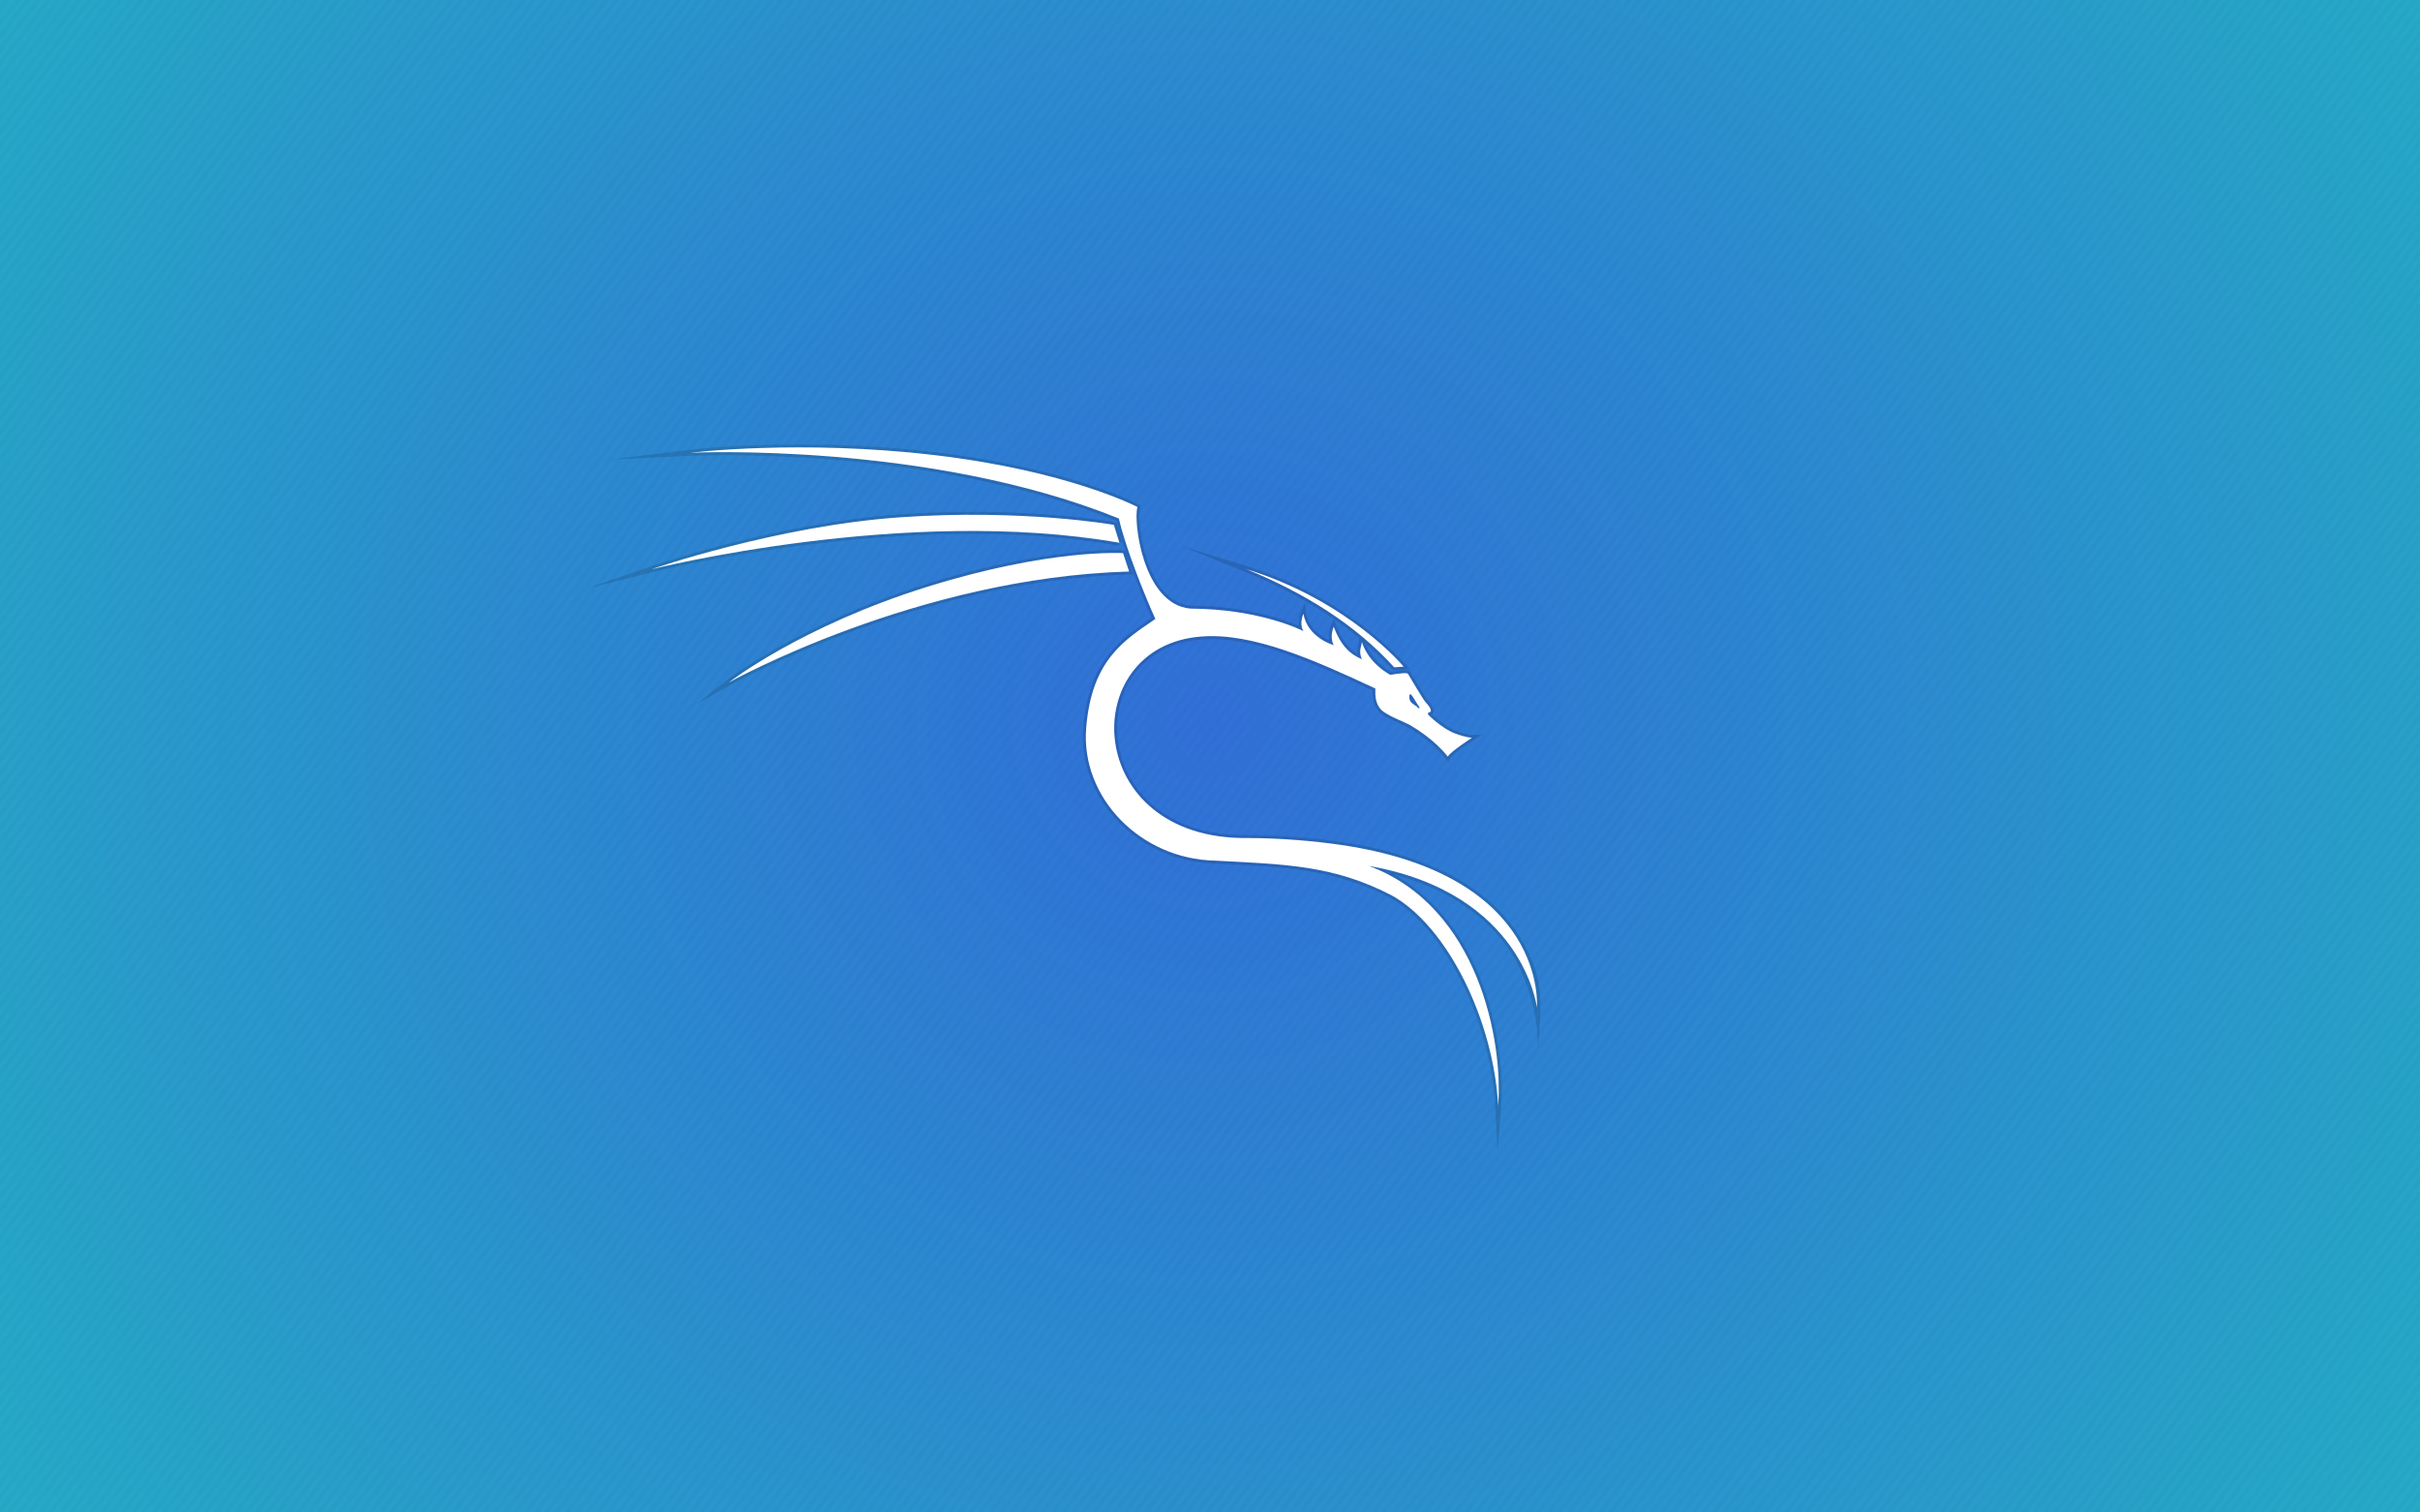 <svg width="3840" height="2400" version="1.1" viewBox="0 0 1016 635" xmlns="http://www.w3.org/2000/svg"><defs><radialGradient id="a" cx="508.88" cy="275.85" r="508" gradientTransform="matrix(1.517 0 0 1.46 -1279.3 -99.823)" gradientUnits="userSpaceOnUse"><stop stop-color="#316fd8" offset="0"/><stop stop-color="#23bac2" offset="1"/></radialGradient><filter id="b" x="-.031" y="-.042" width="1.063" height="1.085" style="color-interpolation-filters:sRGB"><feGaussianBlur stdDeviation="5.227"/></filter></defs><rect transform="scale(-1,1)" x="-1016" y="1.1444e-5" width="1016" height="635" style="fill:url(#a);paint-order:fill markers stroke"/><path transform="matrix(-1 0 0 1 1016 31.737)" d="m680.82 154.86c-16.44-0.019-36.221 0.751-57.432 3.26-56.57 6.691-85.486 21.906-85.486 21.906l-0.916 0.482 0.309 0.986c0.316 1.01 0.489 4.343 0.059 8.389-0.43 4.046-1.382 8.945-2.99 13.689-1.608 4.745-3.879 9.331-6.879 12.779-2.998 3.447-6.663 5.757-11.27 6.182-24.125 0.128-40.02 6.082-45.457 8.453 0.19-1.431 0.126-3.276-0.82-5.508l-1.647-3.885-0.721 4.156c-1.137 6.552-6.455 9.809-9.545 11.225 0.227-1.523 0.19-3.579-0.783-6.025l-1.131-2.846c11.283-7.772 23.778-14.309 37.316-19.812l26.553-10.793-27.387 8.455c-0.036 0.011-0.066 0.026-0.102 0.037-5.3e-4 2.3e-4 -1e-3 -2.3e-4 -2e-3 0-20.118 6.227-35.619 15.419-46.734 23.59l0.01-0.361-0.15 0.461c-12.988 9.569-19.863 17.689-19.863 17.689l-1.543 1.871 6.842 0.447 0.367-0.271 0.098-0.072 0.082-0.09c3.448-3.788 7.151-7.313 11.006-10.682-3.041 7.558-9.739 11.3-10.551 11.725-0.347-0.06-1.257-0.224-2.666-0.404-0.826-0.106-1.699-0.198-2.481-0.238-0.782-0.04-1.39-0.092-2.113 0.141l-0.166 0.053-0.145 0.098c-0.653 0.436-0.971 1.12-0.988 1.148v2e-3c-0.133 0.223-1.605 2.725-3.227 5.404-0.811 1.34-1.645 2.699-2.326 3.769-0.34 0.535-0.643 0.999-0.879 1.344-0.236 0.345-0.467 0.618-0.408 0.559-0.518 0.517-1.275 1.377-1.863 2.328-0.295 0.476-0.555 0.962-0.686 1.547-0.131 0.585-0.055 1.504 0.6 2.055l0.08 0.068c-0.1 0.095-0.157 0.156-0.275 0.266-0.637 0.589-1.536 1.375-2.582 2.205-2.091 1.661-4.8 3.498-7.09 4.354-2.465 0.921-4.203 1.361-5.299 1.57-1.096 0.209-1.455 0.189-1.455 0.189l-4.359-0.096 3.654 2.379s2.245 1.462 4.615 3.168c1.185 0.853 2.401 1.767 3.363 2.572 0.962 0.805 1.692 1.633 1.742 1.727l0.908 1.699 1.174-1.527c4.796-6.242 12.898-11.436 15.338-12.836 1.088-0.624 3.774-1.738 6.385-2.971s5.174-2.484 6.559-4.215c2.123-2.653 2.365-5.582 2.332-8.51 25.215-11.733 50.87-23.128 71.951-21.389h6e-3c12.825 1.002 22.149 6.665 28.006 14.578 5.856 7.913 8.224 18.12 6.871 28.195-2.705 20.15-20.1 39.783-54.504 39.328l-0.01-2e-3h-0.01c-14.184 0.036-28.185 1.287-39.277 2.914-43.785 6.425-64.754 23.68-74.631 39.451-10.537 17.092-9.439 26.419-7.912 47.245-0.145-15.894 5.497-31.949 12.449-41.985 8.248-11.626 22.694-24.35 48.002-31.049-17.638 9.875-29.032 25.941-35.902 42.816-8.076 19.839-10.064 40.705-9.041 54.162 4e-3 0.048-2e-3 0.114 2e-3 0.162l1.469 18.838 1.012-18.867c0.945-17.632 6.203-36.322 14.131-52.166 7.926-15.839 18.538-28.809 29.959-35.129 24.396-12.643 44.445-12.86 73.883-14.428 31.671-0.807 57.272-26.948 55-56.789-1.123-14.733-5.33-24.347-10.895-31.316-5.327-6.673-11.817-10.875-17.869-15.031 3.052-6.811 7.501-17.707 10.99-27.979l-0.131 0.396-3.072 9.299 1.668 0.047c88.724 2.494 167.49 46.428 167.49 46.428l14.021 7.828-12.65-9.891s-30.245-23.641-83.406-40.275c-52.138-16.314-82.953-14.287-82.953-14.287l-0.826 0.057c1.513-4.481 2.827-8.748 3.68-12.41 79.562-32.004 178.84-27.308 178.84-27.308l33.553 1.609-33.342-4.084s-0.091-8e-3 -0.092-8e-3c-0.163-0.02-18.153-2.214-45.43-2.246zm-78.211 28.318c-32.731 0.373-54.443 4.229-54.443 4.229l-0.746 0.133-2.555 8.238 1.188 0.367 0.215 1.225c89.164-15.701 195.85 11.084 195.85 11.084l27.605 6.945-26.896-9.324s-52.283-18.145-104.21-21.836c-12.962-0.921-25.098-1.185-36.008-1.061zm-146.63 45.016-1.055 2.773c-2.496 6.568-5.395 9.701-8.76 11.67 0.259-2.559-0.652-4.208-0.635-4.84l0.049-1.801c3.324-2.746 6.812-5.326 10.4-7.803zm-8.973 3.519c-0.447 0.351-0.897 0.699-1.34 1.055l2e-3 -0.104c0.412-0.31 0.912-0.637 1.338-0.951z" dominant-baseline="auto" style="color-rendering:auto;color:#000000;dominant-baseline:auto;filter:url(#b);font-feature-settings:normal;font-variant-alternates:normal;font-variant-caps:normal;font-variant-ligatures:normal;font-variant-numeric:normal;font-variant-position:normal;image-rendering:auto;isolation:auto;mix-blend-mode:normal;opacity:.2;shape-padding:0;shape-rendering:auto;solid-color:#000000;text-decoration-color:#000000;text-decoration-line:none;text-decoration-style:solid;text-indent:0;text-orientation:mixed;text-transform:none;white-space:normal"/><g transform="matrix(1.413 0 -.554 .732 210.79 -847.08)"><path d="m57.194 664.6 1.2e-5 1853.2h1.534v-1853.2zm3.069 0v1853.2h1.535v-1853.2zm3.069 0 5.31e-4 1853.2h1.534l-2.3e-5 -1853.2zm3.07 0 1.1e-5 1853.2h1.535l1.2e-5 -1853.2zm3.069 0v1853.2h1.535v-1853.2zm3.07 0 1.2e-5 1853.2h1.534l1.1e-5 -1853.2zm3.069 0v1853.2h1.535l1.2e-5 -1853.2zm3.07 0v1853.2h1.534l-1.1e-5 -1853.2zm3.069 0 2.3e-5 1853.2h1.535l-1.1e-5 -1853.2zm3.069 0 1.1e-5 1853.2h1.535v-1853.2zm3.07 0 1.2e-5 1853.2h1.535l-5.42e-4 -1853.2zm3.069 0-1.2e-5 1853.2h1.535v-1853.2zm3.07 0-1.2e-5 1853.2h1.534l-1.1e-5 -1853.2zm3.069 0 1.2e-5 1853.2h1.535l-1.1e-5 -1853.2zm3.069 0v1853.2h1.535v-1853.2zm3.07 0v1853.2h1.535l-5.4e-4 -1853.2zm3.069 0-1e-5 1853.2h1.535l1e-5 -1853.2zm3.07 0v1853.2h1.534l-2e-5 -1853.2zm3.069 0 1e-5 1853.2h1.535v-1853.2zm3.069 0v1853.2h1.535v-1853.2zm3.07 0v1853.2h1.534l-1e-5 -1853.2zm3.069 0 1e-5 1853.2h1.535l1e-5 -1853.2zm3.07 0-1e-5 1853.2h1.534v-1853.2zm3.069 0 1e-5 1853.2h1.535l-1e-5 -1853.2zm3.069 0-1e-5 1853.2h1.535v-1853.2zm3.07 0-1e-5 1853.2h1.535l-5.3e-4 -1853.2zm3.069 0 1e-5 1853.2h1.535l-1e-5 -1853.2zm3.07 0 1e-5 1853.2h1.534v-1853.2zm3.069 0v1853.2h1.535l-1e-5 -1853.2zm3.069 0-1e-5 1853.2h1.535l1e-5 -1853.2zm3.07 0v1853.2h1.535l-5.2e-4 -1853.2zm3.069 0 1e-5 1853.2h1.535l-2e-5 -1853.2zm3.07 0 1e-5 1853.2h1.534v-1853.2zm3.069 0v1853.2h1.535v-1853.2zm3.069 0v1853.2h1.535l1e-5 -1853.2zm3.07 0v1853.2h1.535l-5.1e-4 -1853.2zm3.069 0 1e-5 1853.2h1.535l-1e-5 -1853.2zm3.07 0 1e-5 1853.2h1.534v-1853.2zm3.069 0v1853.2h1.535v-1853.2zm3.069 0 2e-5 1853.2h1.535l-1e-5 -1853.2zm3.07 0 1e-5 1853.2h1.535l-5.3e-4 -1853.2zm3.069 0v1853.2h1.535l-1e-5 -1853.2zm3.07 0v1853.2h1.534v-1853.2zm3.069 0v1853.2h1.535l2e-5 -1853.2zm3.069 0 1e-5 1853.2h1.535l-1e-5 -1853.2zm3.07 0 1e-5 1853.2h1.535l-5.5e-4 -1853.2zm3.069 0v1853.2h1.535v-1853.2zm3.07 0 1e-5 1853.2h1.534l1e-5 -1853.2zm3.069 0v1853.2h1.535l2e-5 -1853.2zm3.069 0 1e-5 1853.2h1.535l-1e-5 -1853.2zm3.07 0 1e-5 1853.2h1.535l-5.4e-4 -1853.2zm3.069 0-2e-5 1853.2h1.535v-1853.2zm3.07 0v1853.2h1.534l1e-5 -1853.2zm3.069 0-1e-5 1853.2h1.535v-1853.2zm3.069 0-2e-5 1853.2h1.535l-2e-5 -1853.2zm3.07 0 2e-5 1853.2h1.535l-5.4e-4 -1853.2zm3.069 0-1e-5 1853.2h1.535v-1853.2zm3.07 0-1e-5 1853.2h1.534l-2e-5 -1853.2zm3.069 0 2e-5 1853.2h1.535l1e-5 -1853.2zm3.069 0-1e-5 1853.2h1.535l1e-5 -1853.2zm3.07 0v1853.2h1.535l-5.3e-4 -1853.2zm3.069 0v1853.2h1.535l2e-5 -1853.2zm3.07 0v1853.2h1.534l-1e-5 -1853.2zm3.069 0 2e-5 1853.2h1.535l-2e-5 -1853.2zm3.069 0v1853.2h1.535l2e-5 -1853.2zm3.07 0-1e-5 1853.2h1.535l-5.4e-4 -1853.2zm3.069 0-1e-5 1853.2h1.535v-1853.2zm3.07 0-1e-5 1853.2h1.534l-2e-5 -1853.2zm3.069 0 1e-5 1853.2h1.535l-2e-5 -1853.2zm3.069 0-1e-5 1853.2h1.535v-1853.2zm3.07 0-1e-5 1853.2h1.535l-5.3e-4 -1853.2zm3.069 0v1853.2h1.535l1e-5 -1853.2zm3.07 0v1853.2h1.534l-1e-5 -1853.2zm3.069 0 2e-5 1853.2h1.535l-1e-5 -1853.2zm3.069 0v1853.2h1.535l2e-5 -1853.2zm3.07 0v1853.2h1.535l1e-5 -1853.2zm3.069 0 2e-5 1853.2h1.535l-2e-5 -1853.2zm3.07 0 2e-5 1853.2h1.534l2e-5 -1853.2zm3.069 0v1853.2h1.535l1e-5 -1853.2zm3.069 0-1e-5 1853.2h1.535v-1853.2zm3.07 0-1e-5 1853.2h1.535l-5.4e-4 -1853.2zm3.069 0 1e-5 1853.2h1.535l-2e-5 -1853.2zm3.07 0 1e-5 1853.2h1.534v-1853.2zm3.069 0-1e-5 1853.2h1.535v-1853.2zm3.069 0-1e-5 1853.2h1.535l1e-5 -1853.2zm3.07 0v1853.2h1.535l-5.3e-4 -1853.2zm3.069 0 2e-5 1853.2h1.535l-1e-5 -1853.2zm3.07 0 2e-5 1853.2h1.534l2e-5 -1853.2zm3.069 0v1853.2h1.535l1e-5 -1853.2zm3.069 0v1853.2h1.535l1e-5 -1853.2zm3.07 0-2e-5 1853.2h1.535l-5e-4 -1853.2zm3.069 0v1853.2h1.535l-2e-5 -1853.2zm3.07 0 1e-5 1853.2h1.534v-1853.2zm3.069 0-1e-5 1853.2h1.535v-1853.2zm3.069 0 1e-5 1853.2h1.535l-2e-5 -1853.2zm3.07 0 1e-5 1853.2h1.535l1e-5 -1853.2zm3.069 0-1e-5 1853.2h1.535v-1853.2zm3.07 0-1e-5 1853.2h1.534l2e-5 -1853.2zm3.069 0v1853.2h1.535l1e-5 -1853.2zm3.069 0 2e-5 1853.2h1.535l-2e-5 -1853.2zm3.07 0 2e-5 1853.2h1.535l-2e-5 -1853.2zm3.069 0v1853.2h1.535l1e-5 -1853.2zm3.07 0v1853.2h1.534l1e-5 -1853.2zm3.069 0v1853.2h1.535l1e-5 -1853.2zm3.069 0 2e-5 1853.2h1.535l-2e-5 -1853.2zm3.07 0 2e-5 1853.2h1.535l-3e-5 -1853.2zm3.069 0-1e-5 1853.2h1.535v-1853.2zm3.07 0-1e-5 1853.2h1.534l-2e-5 -1853.2zm3.069 0-2e-5 1853.2h1.535v-1853.2zm3.069 0-1e-5 1853.2h1.535l-2e-5 -1853.2zm3.07 0 2e-5 1853.2h1.535l-2e-5 -1853.2zm3.069 0-2e-5 1853.2h1.535l1e-5 -1853.2zm3.07 0v1853.2h1.534l-2e-5 -1853.2zm3.069 0 2e-5 1853.2h1.535v-1853.2zm3.069 0v1853.2h1.535l1e-5 -1853.2zm3.07 0v1853.2h1.535l1e-5 -1853.2zm3.069 0v1853.2h1.535v-1853.2zm3.07 0v1853.2h1.534l-2e-5 -1853.2zm3.069 0 1e-5 1853.2h1.535l-2e-5 -1853.2zm3.069 0v1853.2h1.535l1e-5 -1853.2zm3.07 0-1e-5 1853.2h1.535v-1853.2zm3.069 0v1853.2h1.535l-2e-5 -1853.2zm3.07 0v1853.2h1.534l-1e-5 -1853.2zm3.069 0 2e-5 1853.2h1.535l-1e-5 -1853.2zm3.069 0v1853.2h1.535v-1853.2zm3.07 0-1e-5 1853.2h1.535v-1853.2zm3.069 0 1e-5 1853.2h1.535v-1853.2zm3.07 0 1e-5 1853.2h1.534l1e-5 -1853.2zm3.069 0-1e-5 1853.2h1.535l-1e-5 -1853.2zm3.069 0v1853.2h1.535v-1853.2zm3.07 0v1853.2h1.535l1e-5 -1853.2zm3.069 0 1e-5 1853.2h1.535l-2e-5 -1853.2zm3.07 0v1853.2h1.534l1e-5 -1853.2zm3.069 0-1e-5 1853.2h1.535v-1853.2zm3.069 0v1853.2h1.535v-1853.2zm3.07 0v1853.2h1.535v-1853.2zm3.069 0 1e-5 1853.2h1.535l-1e-5 -1853.2zm3.07 0 1e-5 1853.2h1.534v-1853.2zm3.069 0-1e-5 1853.2h1.535l1e-5 -1853.2zm3.069 0 5.4e-4 1853.2h1.534v-1853.2zm3.07 0 1e-5 1853.2h1.535v-1853.2zm3.069 0 1e-5 1853.2h1.535l-1e-5 -1853.2zm3.07 0 2e-5 1853.2h1.534v-1853.2zm3.069 0v1853.2h1.535l1e-5 -1853.2zm3.069 0 1e-5 1853.2h1.535l-2e-5 -1853.2zm3.07 0 1e-5 1853.2h1.535l-1e-5 -1853.2zm3.069 0-1e-5 1853.2h1.535l-2e-5 -1853.2zm3.07 0 2e-5 1853.2h1.534v-1853.2zm3.069 0v1853.2h1.535v-1853.2zm3.069 0v1853.2h1.535l-1e-5 -1853.2zm3.07 0v1853.2h1.535l-1e-5 -1853.2zm3.069 0-1e-5 1853.2h1.535l1e-5 -1853.2zm3.07 0-1e-5 1853.2h1.534v-1853.2zm3.069 0 1e-5 1853.2h1.535v-1853.2zm3.069 0 5.4e-4 1853.2h1.534l-1e-5 -1853.2zm3.07 0 2e-5 1853.2h1.535v-1853.2zm3.069 0v1853.2h1.535l1e-5 -1853.2zm3.07 0v1853.2h1.534v-1853.2zm3.069 0v1853.2h1.535l-1e-5 -1853.2zm3.069 0 5.4e-4 1853.2h1.534l-2e-5 -1853.2zm3.07 0 2e-5 1853.2h1.535l-1e-5 -1853.2zm3.069 0v1853.2h1.535v-1853.2zm3.07 0-1e-5 1853.2h1.534l-1e-5 -1853.2zm3.069 0v1853.2h1.535l-1e-5 -1853.2zm3.069 0 5.2e-4 1853.2h1.534l1e-5 -1853.2zm3.07 0-1e-5 1853.2h1.535l-2e-5 -1853.2zm3.069 0-1e-5 1853.2h1.535v-1853.2zm3.07 0v1853.2h1.534l-1e-5 -1853.2zm3.069 0 2e-5 1853.2h1.535v-1853.2zm3.069 0 5.3e-4 1853.2h1.534l1e-5 -1853.2zm3.07 0-1e-5 1853.2h1.535l1e-5 -1853.2zm3.069 0v1853.2h1.535v-1853.2zm3.07 0v1853.2h1.534l-1e-5 -1853.2zm3.069 0 2e-5 1853.2h1.535l-1e-5 -1853.2zm3.069 0 5.3e-4 1853.2h1.534v-1853.2zm3.07 0-1e-5 1853.2h1.535v-1853.2zm3.069 0v1853.2h1.535l-1e-5 -1853.2zm3.07 0v1853.2h1.534l-1e-5 -1853.2zm3.069 0 3e-5 1853.2h1.535l-2e-5 -1853.2zm3.069 0 5.2e-4 1853.2h1.534v-1853.2zm3.07 0v1853.2h1.535v-1853.2zm3.069 0 2e-5 1853.2h1.535v-1853.2zm3.07 0 1e-5 1853.2h1.534l1e-5 -1853.2zm3.069 0v1853.2h1.535l-3e-5 -1853.2zm3.069 0 5.3e-4 1853.2h1.534v-1853.2zm3.07 0v1853.2h1.535l1e-5 -1853.2zm3.069 0 2e-5 1853.2h1.535l-1e-5 -1853.2zm3.07 0 1e-5 1853.2h1.534l1e-5 -1853.2zm3.069 0-1e-5 1853.2h1.535v-1853.2zm3.069 0 5.3e-4 1853.2h1.534v-1853.2zm3.07 0v1853.2h1.535v-1853.2zm3.069 0 3e-5 1853.2h1.535l-1e-5 -1853.2zm3.07 0 1e-5 1853.2h1.534v-1853.2zm3.069 0-1e-5 1853.2h1.535l1e-5 -1853.2zm3.069 0 5.5e-4 1853.2h1.534v-1853.2zm3.07 0 1e-5 1853.2h1.535v-1853.2zm3.069 0 1e-5 1853.2h1.535l-2e-5 -1853.2zm3.07 0 1e-5 1853.2h1.534v-1853.2zm3.069 0v1853.2h1.535l1e-5 -1853.2zm3.069 0 5.5e-4 1853.2h1.534l-1e-5 -1853.2zm3.07 0v1853.2h1.535l-1e-5 -1853.2zm3.069 0-1e-5 1853.2h1.535v-1853.2zm3.07 0-2e-5 1853.2h1.534v-1853.2zm3.069 0v1853.2h1.535v-1853.2zm3.069 0 5.4e-4 1853.2h1.534l-1e-5 -1853.2zm3.07 0 1e-5 1853.2h1.535l-1e-5 -1853.2zm3.069 0-1e-5 1853.2h1.535l1e-5 -1853.2zm3.07 0-1e-5 1853.2h1.534v-1853.2zm3.069 0 1e-5 1853.2h1.535v-1853.2zm3.069 0 5.4e-4 1853.2h1.534l-2e-5 -1853.2zm3.07 0 1e-5 1853.2h1.535v-1853.2zm3.069 0v1853.2h1.535l1e-5 -1853.2zm3.07 0v1853.2h1.534v-1853.2zm3.069 0v1853.2h1.535l-1e-5 -1853.2zm3.069 0 5.4e-4 1853.2h1.534l-3e-5 -1853.2zm3.07 0 1e-5 1853.2h1.535l-1e-5 -1853.2zm3.069 0v1853.2h1.535v-1853.2zm3.07 0-1e-5 1853.2h1.534l-1e-5 -1853.2zm3.069 0v1853.2h1.535l-1e-5 -1853.2zm3.07 0 1e-5 1853.2h1.534l1e-5 -1853.2zm3.069 0-1e-5 1853.2h1.535l-1e-5 -1853.2zm3.069 0 1e-5 1853.2h1.535v-1853.2zm3.07 0v1853.2h1.535l-5.5e-4 -1853.2zm3.069 0 1e-5 1853.2h1.535v-1853.2zm3.07 0 1e-5 1853.2h1.534l1e-5 -1853.2zm3.069 0v1853.2h1.535l2e-5 -1853.2zm3.069 0v1853.2h1.535l-1e-5 -1853.2zm3.07 0v1853.2h1.535v-1853.2zm3.069 0 1e-5 1853.2h1.535l-1e-5 -1853.2zm3.07 0 1e-5 1853.2h1.534v-1853.2zm3.069 0-1e-5 1853.2h1.535v-1853.2zm3.069 0v1853.2h1.535v-1853.2zm3.07 0v1853.2h1.534l1e-5 -1853.2zm3.069 0 3e-5 1853.2h1.535l-1e-5 -1853.2zm3.069 0-1e-5 1853.2h1.535v-1853.2zm3.07 0v1853.2h1.535v-1853.2zm3.069 0 1e-5 1853.2h1.535v-1853.2zm3.07 0 1e-5 1853.2h1.534l1e-5 -1853.2zm3.069 0-1e-5 1853.2h1.535l2e-5 -1853.2zm3.07 0-1e-5 1853.2h1.534v-1853.2zm3.069 0v1853.2h1.535v-1853.2zm3.069 0 1e-5 1853.2h1.535l-1e-5 -1853.2zm3.07 0 1e-5 1853.2h1.535l-1e-5 -1853.2zm3.069 0-1e-5 1853.2h1.535v-1853.2zm3.07 0-1e-5 1853.2h1.534l-1e-5 -1853.2zm3.069 0v1853.2h1.535v-1853.2zm3.069 0 3e-5 1853.2h1.535l-1e-5 -1853.2zm3.07 0 1e-5 1853.2h1.535l-5.3e-4 -1853.2zm3.069 0v1853.2h1.535v-1853.2zm3.069 0 5.4e-4 1853.2h1.534v-1853.2zm3.07 0 1e-5 1853.2h1.535v-1853.2zm3.069 0 1e-5 1853.2h1.535l-2e-5 -1853.2zm3.07 0 1e-5 1853.2h1.534v-1853.2zm3.069 0v1853.2h1.535l1e-5 -1853.2zm3.069 0 1e-5 1853.2h1.535l-1e-5 -1853.2zm3.07 0v1853.2h1.535l-1e-5 -1853.2zm3.069 0-1e-5 1853.2h1.535v-1853.2zm3.07 0-1e-5 1853.2h1.534v-1853.2zm3.069 0v1853.2h1.535v-1853.2zm3.069 0 2e-5 1853.2h1.535l-1e-5 -1853.2zm3.07 0 1e-5 1853.2h1.535l-5.3e-4 -1853.2zm3.069 0-1e-5 1853.2h1.535l2e-5 -1853.2zm3.069 0 5.4e-4 1853.2h1.534v-1853.2zm3.07 0 1e-5 1853.2h1.535v-1853.2zm3.069 0 5.5e-4 1853.2h1.534l-1e-5 -1853.2zm3.07 0 1e-5 1853.2h1.534v-1853.2zm3.069 0v1853.2h1.535l1e-5 -1853.2zm3.07 0v1853.2h1.534l-1e-5 -1853.2zm3.069 0v1853.2h1.535l-1e-5 -1853.2zm3.069 0-1e-5 1853.2h1.535l2e-5 -1853.2zm3.07 0 1e-5 1853.2h1.535l-1e-5 -1853.2zm3.069 0v1853.2h1.535v-1853.2zm3.07 0v1853.2h1.534l-1e-5 -1853.2zm3.069 0 1e-5 1853.2h1.535l-1e-5 -1853.2zm3.069 0-1e-5 1853.2h1.535l2e-5 -1853.2zm3.07 0-2e-5 1853.2h1.535l-5.3e-4 -1853.2zm3.069 0v1853.2h1.535v-1853.2zm3.069 0 5.5e-4 1853.2h1.534l-1e-5 -1853.2zm3.07 0 1e-5 1853.2h1.535v-1853.2zm3.069 0 5.3e-4 1853.2h1.534l1e-5 -1853.2zm3.07 0v1853.2h1.534v-1853.2zm3.069 0v1853.2h1.535l-1e-5 -1853.2zm3.07 0v1853.2h1.534l-3e-5 -1853.2zm3.069 0 1e-5 1853.2h1.535l-1e-5 -1853.2zm3.069 0v1853.2h1.535v-1853.2zm3.07 0-2e-5 1853.2h1.535v-1853.2zm3.069 0v1853.2h1.535l-1e-5 -1853.2zm3.07 0 1e-5 1853.2h1.534l2e-5 -1853.2zm3.069 0 2e-5 1853.2h1.535l-1e-5 -1853.2zm3.069 0v1853.2h1.535v-1853.2zm3.07 0v1853.2h1.535l1e-5 -1853.2zm3.069 0 2e-5 1853.2h1.535l-1e-5 -1853.2zm3.069 0 5.4e-4 1853.2h1.534l1e-5 -1853.2zm3.07 0v1853.2h1.535l1e-5 -1853.2zm3.069 0 5.4e-4 1853.2h1.534v-1853.2zm3.07 0-2e-5 1853.2h1.534l-3e-5 -1853.2zm3.069 0 2e-5 1853.2h1.535l-2e-5 -1853.2zm3.07 0 1e-5 1853.2h1.534v-1853.2zm3.069 0-2e-5 1853.2h1.535v-1853.2zm3.069 0-1e-5 1853.2h1.535v-1853.2zm3.07 0-1e-5 1853.2h1.535l1e-5 -1853.2zm3.069 0 2e-5 1853.2h1.535l-2e-5 -1853.2zm3.07 0 2e-5 1853.2h1.534l1e-5 -1853.2zm3.069 0v1853.2h1.535l1e-5 -1853.2zm3.069 0 2e-5 1853.2h1.535l1e-5 -1853.2zm3.07 0v1853.2h1.535l2e-5 -1853.2zm3.069 0v1853.2h1.535l1e-5 -1853.2zm3.07 0 2e-5 1853.2h1.534v-1853.2zm3.069 0v1853.2h1.535v-1853.2zm3.07 0v1853.2h1.534l-1e-4 -1853.2zm3.069 0 1e-4 1853.2h1.535l-5e-4 -1853.2zm3.069 0v1853.2h1.535v-1853.2zm3.07 0v1853.2h1.534v-1853.2zm3.069 0v1853.2h1.535v-1853.2zm3.069 0v1853.2h1.535v-1853.2zm3.07 0v1853.2h1.535v-1853.2zm3.069 0v1853.2h1.535v-1853.2zm3.07 0v1853.2h1.534v-1853.2zm3.069 0v1853.2h1.535v-1853.2zm3.069 0v1853.2h1.535v-1853.2zm3.07 0v1853.2h1.535l-2e-4 -1853.2zm3.069 0v1853.2h1.535v-1853.2zm3.07 0v1853.2h1.534v-1853.2zm3.069 0v1853.2h1.535v-1853.2zm3.07 0v1853.2h1.534v-1853.2zm3.069 0v1853.2h1.535l-6e-4 -1853.2zm3.069 0v1853.2h1.535v-1853.2zm3.07 0v1853.2h1.535l-6e-4 -1853.2zm3.069 0 1e-4 1853.2h1.535v-1853.2zm3.069 0v1853.2h1.535v-1853.2zm3.07 0-1e-4 1853.2h1.535v-1853.2zm3.069 0v1853.2h1.535v-1853.2zm3.07 0v1853.2h1.535l-5e-4 -1853.2zm3.069 0v1853.2h1.535v-1853.2zm3.069 0v1853.2h1.535v-1853.2zm3.07 0v1853.2h1.535v-1853.2zm3.069 0v1853.2h1.535v-1853.2zm3.069 0 4e-4 1853.2h1.534l-1e-4 -1853.2zm3.07 0v1853.2h1.535v-1853.2zm3.069 0 6e-4 1853.2h1.534l1e-4 -1853.2zm3.07 0v1853.2h1.535v-1853.2zm3.069 0v1853.2h1.535v-1853.2zm3.07 0-1e-4 1853.2h1.535v-1853.2zm3.069 0v1853.2h1.535v-1853.2zm3.069 0v1853.2h1.535v-1853.2zm3.07 0v1853.2h1.535v-1853.2zm3.069 0v1853.2h1.535v-1853.2zm3.07 0v1853.2h1.535l-4e-4 -1853.2zm3.069 0v1853.2h1.535v-1853.2zm3.069 0v1853.2h1.535v-1853.2zm3.07 0v1853.2h1.535v-1853.2zm3.069 0 1e-4 1853.2h1.535v-1853.2zm3.069 0 5e-4 1853.2h1.534v-1853.2zm3.07 0v1853.2h1.535v-1853.2zm3.069 0 6e-4 1853.2h1.534v-1853.2zm3.07 0v1853.2h1.535v-1853.2zm3.069 0v1853.2h1.535v-1853.2zm3.07 0v1853.2h1.535l-1e-4 -1853.2zm3.069 0v1853.2h1.535v-1853.2zm3.069 0v1853.2h1.535v-1853.2zm3.07 0v1853.2h1.535v-1853.2zm3.069 0v1853.2h1.535v-1853.2zm3.07 0v1853.2h1.535l-6e-4 -1853.2zm3.069 0v1853.2h1.535v-1853.2zm3.069 0v1853.2h1.535v-1853.2zm3.07 0 1e-4 1853.2h1.535v-1853.2zm3.069 0v1853.2h1.535v-1853.2zm3.069 0 6e-4 1853.2h1.534v-1853.2zm3.07 0v1853.2h1.535v-1853.2zm3.069 0 5e-4 1853.2h1.534v-1853.2zm3.07 0v1853.2h1.535v-1853.2zm3.069 0v1853.2h1.535v-1853.2zm3.07 0v1853.2h1.535v-1853.2zm3.069 0v1853.2h1.535v-1853.2zm3.069 0-1e-4 1853.2h1.535l-1e-4 -1853.2zm3.07 0v1853.2h1.535v-1853.2zm3.069 0v1853.2h1.535l1e-4 -1853.2zm3.07 0v1853.2h1.535l-6e-4 -1853.2zm3.069 0v1853.2h1.535v-1853.2zm3.069 0v1853.2h1.535v-1853.2zm3.07 0v1853.2h1.535l1e-4 -1853.2zm3.069 0v1853.2h1.535v-1853.2zm3.07 0v1853.2h1.534v-1853.2zm3.069 0v1853.2h1.535v-1853.2zm3.07 0v1853.2h1.534v-1853.2zm3.069 0v1853.2h1.535v-1853.2zm3.069 0-1e-4 1853.2h1.535v-1853.2zm3.07 0v1853.2h1.535v-1853.2zm3.069 0 1e-4 1853.2h1.535v-1853.2zm3.069 0v1853.2h1.535v-1853.2zm3.07 0v1853.2h1.535v-1853.2zm3.069 0v1853.2h1.535v-1853.2zm3.07 0v1853.2h1.535l1e-4 -1853.2zm3.069 0v1853.2h1.535v-1853.2zm3.069 0v1853.2h1.535v-1853.2zm3.07 0v1853.2h1.535v-1853.2zm3.069 0v1853.2h1.535v-1853.2zm3.07 0v1853.2h1.534v-1853.2zm3.069 0v1853.2h1.535v-1853.2zm3.07 0v1853.2h1.534v-1853.2zm3.069 0v1853.2h1.535v-1853.2zm3.069 0v1853.2h1.535l-1e-4 -1853.2zm3.07 0 2e-4 1853.2h1.535v-1853.2zm3.069 0v1853.2h1.535v-1853.2zm3.069 0v1853.2h1.535v-1853.2zm3.07 0v1853.2h1.535v-1853.2zm3.069 0v1853.2h1.535v-1853.2zm3.07 0v1853.2h1.535v-1853.2zm3.069 0v1853.2h1.535v-1853.2zm3.069 0v1853.2h1.535v-1853.2zm3.07 0v1853.2h1.535v-1853.2zm3.069 0-1e-4 1853.2h1.535l-1e-4 -1853.2zm3.07 0v1853.2h1.534v-1853.2zm3.069 0v1853.2h1.535v-1853.2zm3.07 0v1853.2h1.534v-1853.2zm3.069 0v1853.2h1.535v-1853.2zm3.069 0v1853.2h1.535v-1853.2zm3.07 0v1853.2h1.535l1e-4 -1853.2zm3.069 0v1853.2h1.535v-1853.2zm3.069 0 5e-4 1853.2h1.534v-1853.2zm3.07 0v1853.2h1.535v-1853.2zm3.069 0v1853.2h1.535v-1853.2zm3.07 0v1853.2h1.535v-1853.2zm3.069 0-1e-4 1853.2h1.535v-1853.2zm3.069 0v1853.2h1.535v-1853.2zm3.07 0 2e-4 1853.2h1.535v-1853.2zm3.069 0v1853.2h1.535v-1853.2zm3.07 0-1e-4 1853.2h1.535l-6e-4 -1853.2zm3.069 0v1853.2h1.535v-1853.2zm3.069 0v1853.2h1.535v-1853.2zm3.07 0v1853.2h1.535v-1853.2zm3.069 0v1853.2h1.535v-1853.2zm3.069 0 6e-4 1853.2h1.534v-1853.2zm3.07 0v1853.2h1.535v-1853.2zm3.069 0 6e-4 1853.2h1.534v-1853.2zm3.07 0v1853.2h1.535v-1853.2zm3.069 0v1853.2h1.535v-1853.2zm3.07 0v1853.2h1.535v-1853.2zm3.069 0v1853.2h1.535l-1e-4 -1853.2zm3.069 0v1853.2h1.535v-1853.2zm3.07 0v1853.2h1.535v-1853.2zm3.069 0v1853.2h1.535v-1853.2zm3.07 0v1853.2h1.535l-5e-4 -1853.2zm3.069 0v1853.2h1.535v-1853.2zm3.069 0v1853.2h1.535v-1853.2zm3.07 0v1853.2h1.535v-1853.2zm3.069 0v1853.2h1.535v-1853.2zm3.069 0 6e-4 1853.2h1.534v-1853.2zm3.07 0v1853.2h1.535l-2e-4 -1853.2zm3.069 0 5e-4 1853.2h1.534v-1853.2zm3.07 0v1853.2h1.535v-1853.2zm3.069 0v1853.2h1.535v-1853.2zm3.07 0 2e-4 1853.2h1.535v-1853.2zm3.069 0v1853.2h1.535v-1853.2zm3.069 0v1853.2h1.535v-1853.2zm3.07 0v1853.2h1.535v-1853.2zm3.069 0v1853.2h1.535v-1853.2zm3.07 0v1853.2h1.535l-5e-4 -1853.2zm3.069 0v1853.2h1.535v-1853.2zm3.069 0v1853.2h1.535v-1853.2zm3.07 0v1853.2h1.535v-1853.2zm3.069 0v1853.2h1.535v-1853.2zm3.07 0 1e-4 1853.2h1.534v-1853.2zm3.069 0v1853.2h1.535v-1853.2zm3.069 0 4e-4 1853.2h1.534v-1853.2zm3.07 0v1853.2h1.535v-1853.2zm3.069 0v1853.2h1.535v-1853.2zm3.07 0v1853.2h1.535v-1853.2zm3.069 0v1853.2h1.535v-1853.2zm3.069 0 1e-4 1853.2h1.535v-1853.2zm3.07 0v1853.2h1.535v-1853.2zm3.069 0-1e-4 1853.2h1.535v-1853.2zm3.07 0v1853.2h1.535l-6e-4 -1853.2zm3.069 0v1853.2h1.535l1e-4 -1853.2zm3.069 0v1853.2h1.535v-1853.2zm3.07 0v1853.2h1.535l-1e-4 -1853.2zm3.069 0v1853.2h1.535v-1853.2zm3.07 0v1853.2h1.534v-1853.2zm3.069 0v1853.2h1.535v-1853.2zm3.07 0v1853.2h1.534v-1853.2zm3.069 0v1853.2h1.535v-1853.2zm3.069 0v1853.2h1.535v-1853.2zm3.07 0v1853.2h1.535v-1853.2zm3.069 0v1853.2h1.535v-1853.2zm3.069 0v1853.2h1.535v-1853.2zm3.07 0v1853.2h1.535v-1853.2zm3.069 0v1853.2h1.535v-1853.2zm3.07 0v1853.2h1.535v-1853.2zm3.069 0v1853.2h1.535v-1853.2zm3.069 0v1853.2h1.535v-1853.2zm3.07 0v1853.2h1.535v-1853.2zm3.069 0v1853.2h1.535v-1853.2zm3.07 0v1853.2h1.534l-1e-4 -1853.2zm3.069 0v1853.2h1.535v-1853.2zm3.07 0v1853.2h1.534v-1853.2zm3.069 0v1853.2h1.535v-1853.2zm3.069 0v1853.2h1.535v-1853.2zm3.07 0v1853.2h1.535v-1853.2zm3.069 0v1853.2h1.535l-2e-4 -1853.2zm3.069 0 5e-4 1853.2h1.534v-1853.2zm3.07 0v1853.2h1.535v-1853.2zm3.069 0v1853.2h1.535v-1853.2zm3.07 0v1853.2h1.535v-1853.2zm3.069 0v1853.2h1.535v-1853.2zm3.069 0-1e-4 1853.2h1.535v-1853.2zm3.07 0v1853.2h1.535v-1853.2zm3.069 0 1e-4 1853.2h1.535v-1853.2z" style="opacity:.02;stroke-width:.384"/></g><path d="m335.2 186.6c16.44-0.019 36.221 0.751 57.432 3.26 56.57 6.691 85.486 21.906 85.486 21.906l0.916 0.482-0.309 0.986c-0.316 1.01-0.489 4.343-0.059 8.389 0.43 4.046 1.382 8.945 2.99 13.689 1.608 4.745 3.879 9.331 6.879 12.779 2.998 3.447 6.663 5.757 11.27 6.182 24.125 0.128 40.02 6.082 45.457 8.453-0.19-1.431-0.126-3.276 0.82-5.508l1.647-3.885 0.721 4.156c1.137 6.552 6.455 9.809 9.545 11.225-0.227-1.523-0.19-3.579 0.783-6.025l1.131-2.846c-11.283-7.772-23.778-14.309-37.316-19.812l-26.553-10.793 27.387 8.455c0.036 0.011 0.066 0.026 0.102 0.037 5.6e-4 2.3e-4 1e-3 -2.3e-4 2e-3 0 20.118 6.227 35.619 15.419 46.734 23.59l-0.01-0.361 0.15 0.461c12.988 9.569 19.863 17.689 19.863 17.689l1.543 1.871-6.842 0.447-0.367-0.271-0.098-0.072-0.082-0.09c-3.448-3.788-7.151-7.313-11.006-10.682 3.041 7.558 9.739 11.3 10.551 11.725 0.347-0.06 1.257-0.224 2.666-0.404 0.826-0.106 1.699-0.198 2.481-0.238 0.782-0.04 1.39-0.092 2.113 0.141l0.166 0.053 0.145 0.098c0.653 0.436 0.971 1.12 0.988 1.148v2e-3c0.133 0.223 1.605 2.725 3.227 5.404 0.811 1.34 1.645 2.699 2.326 3.769 0.34 0.535 0.643 0.999 0.879 1.344 0.236 0.345 0.467 0.618 0.408 0.559 0.518 0.517 1.275 1.377 1.863 2.328 0.295 0.476 0.555 0.962 0.686 1.547s0.055 1.504-0.6 2.055l-0.08 0.068c0.1 0.095 0.157 0.156 0.275 0.266 0.637 0.589 1.536 1.375 2.582 2.205 2.091 1.661 4.8 3.498 7.09 4.354 2.465 0.921 4.203 1.361 5.299 1.57s1.455 0.189 1.455 0.189l4.359-0.096-3.654 2.379s-2.245 1.462-4.615 3.168c-1.185 0.853-2.401 1.767-3.363 2.572-0.962 0.805-1.692 1.633-1.742 1.727l-0.908 1.699-1.174-1.527c-4.796-6.242-12.898-11.436-15.338-12.836-1.088-0.624-3.774-1.738-6.385-2.971s-5.174-2.484-6.559-4.215c-2.123-2.653-2.365-5.582-2.332-8.51-25.215-11.733-50.87-23.128-71.951-21.389h-6e-3c-12.825 1.002-22.149 6.665-28.006 14.578-5.856 7.913-8.224 18.12-6.871 28.195 2.705 20.15 20.1 39.783 54.504 39.328l0.01-2e-3h0.01c14.184 0.036 28.185 1.287 39.277 2.914 43.785 6.425 64.754 23.68 74.631 39.451 10.537 17.092 9.439 26.419 7.912 47.245 0.145-15.894-5.497-31.949-12.449-41.985-8.248-11.626-22.694-24.35-48.002-31.049 17.638 9.875 29.032 25.941 35.902 42.816 8.076 19.839 10.064 40.705 9.041 54.162-4e-3 0.048 2e-3 0.114-2e-3 0.162l-1.469 18.838-1.012-18.867c-0.945-17.632-6.203-36.322-14.131-52.166-7.926-15.839-18.538-28.809-29.959-35.129-24.396-12.643-44.445-12.86-73.883-14.428-31.671-0.807-57.272-26.948-55-56.789 1.123-14.733 5.33-24.347 10.895-31.316 5.327-6.673 11.817-10.875 17.869-15.031-3.052-6.811-7.501-17.707-10.99-27.979l0.131 0.396 3.072 9.299-1.668 0.047c-88.724 2.494-167.49 46.428-167.49 46.428l-14.021 7.828 12.65-9.891s30.245-23.641 83.406-40.275c52.138-16.314 82.953-14.287 82.953-14.287l0.826 0.057c-1.513-4.481-2.827-8.748-3.68-12.41-79.562-32.004-178.84-27.309-178.84-27.309l-33.553 1.609 33.342-4.084s0.091-8e-3 0.092-8e-3c0.163-0.02 18.153-2.214 45.43-2.246zm78.211 28.318c32.731 0.373 54.443 4.229 54.443 4.229l0.746 0.133 2.555 8.238-1.188 0.367-0.215 1.225c-89.164-15.701-195.85 11.084-195.85 11.084l-27.605 6.945 26.896-9.324s52.283-18.145 104.21-21.836c12.962-0.921 25.098-1.185 36.008-1.061zm146.63 45.016 1.055 2.773c2.496 6.568 5.395 9.701 8.76 11.67-0.259-2.559 0.652-4.208 0.635-4.84l-0.049-1.801c-3.324-2.746-6.812-5.326-10.4-7.803zm8.973 3.519c0.447 0.351 0.897 0.699 1.34 1.055l-2e-3 -0.104c-0.412-0.31-0.912-0.637-1.338-0.951z" dominant-baseline="auto" style="color-rendering:auto;color:#000000;dominant-baseline:auto;font-feature-settings:normal;font-variant-alternates:normal;font-variant-caps:normal;font-variant-ligatures:normal;font-variant-numeric:normal;font-variant-position:normal;image-rendering:auto;isolation:auto;mix-blend-mode:normal;opacity:.1;shape-padding:0;shape-rendering:auto;solid-color:#000000;text-decoration-color:#000000;text-decoration-line:none;text-decoration-style:solid;text-indent:0;text-orientation:mixed;text-transform:none;white-space:normal"/><path d="m471.49 232.23s-30.522-2.031-82.5 14.233c-52.969 16.574-83.011 40.067-83.011 40.067s78.948-44.08 168.06-46.585zm113.85 47.927 3.968-0.259s-22.734-27.584-66.25-41.019c24.461 9.943 45.753 23.118 62.281 41.277zm6.494 11.461c0.61-1.058 2.579 3.36 4.075 5.216 0.063 0.371 0.169 0.597-0.699 0.418-0.073-0.381-0.199-0.491-0.199-0.491s-2.093-1.245-2.735-2.129c-0.642-0.883-0.756-2.429-0.443-3.015zm53.402 131.3s4.826-55.41-82.226-68.183c-11.034-1.619-24.987-2.865-39.1-2.901-69.773 0.923-72.316-80.474-19.74-84.582 21.789-1.798 47.808 9.956 73.245 21.802-0.094 3.159 0.036 5.966 2.111 8.56 2.075 2.593 10.045 5.422 12.592 6.884 2.547 1.462 10.705 6.649 15.705 13.156 1.084-2.028 10.139-7.922 10.139-7.922s-2.169 0.047-7.215-1.839c-5.047-1.886-11.035-7.592-11.177-7.922-0.141-0.33-0.236-0.849 0.944-1.085 0.895-0.754-1.133-3.206-2.029-4.102-0.895-0.896-6.885-11.081-7.026-11.317-0.141-0.236-0.189-0.471-0.613-0.754-1.321-0.425-7.122 0.613-7.122 0.613s-8.921-4.381-11.996-13.828c0.045 1.655-1.53 3.461 0 7.262-4.651-1.968-8.647-5.324-11.798-13.616-1.876 4.717 0 7.716 0 7.716s-10.953-3.061-12.706-13.162c-1.923 4.535 0 7.262 0 7.262s-17.856-9.317-47.527-9.452c-19.864-1.822-24-36.764-22.159-42.649 0 0-28.653-15.1-85.054-21.771-56.401-6.672-102.66-1.005-102.66-1.005s99.893-4.794 179.92 27.604c2.72 12.167 10.904 32.433 15.312 42.174-12.612 8.72-26.834 16.92-29.051 46.001-2.214 29.08 22.789 54.662 53.794 55.452 29.441 1.568 49.784 1.791 74.44 14.574 23.534 13.013 42.83 52.664 44.741 88.325 2.063-26.459-7.867-83.357-54.202-100.64 64.761 11.333 70.457 59.341 70.457 59.341zm-175.27-195.04-2.33-7.516s-38.449-6.828-90.146-3.153c-51.697 3.675-103.89 21.771-103.89 21.771s106.8-26.874 196.37-11.102" style="fill:#fff;stroke-width:2.485"/></svg>
